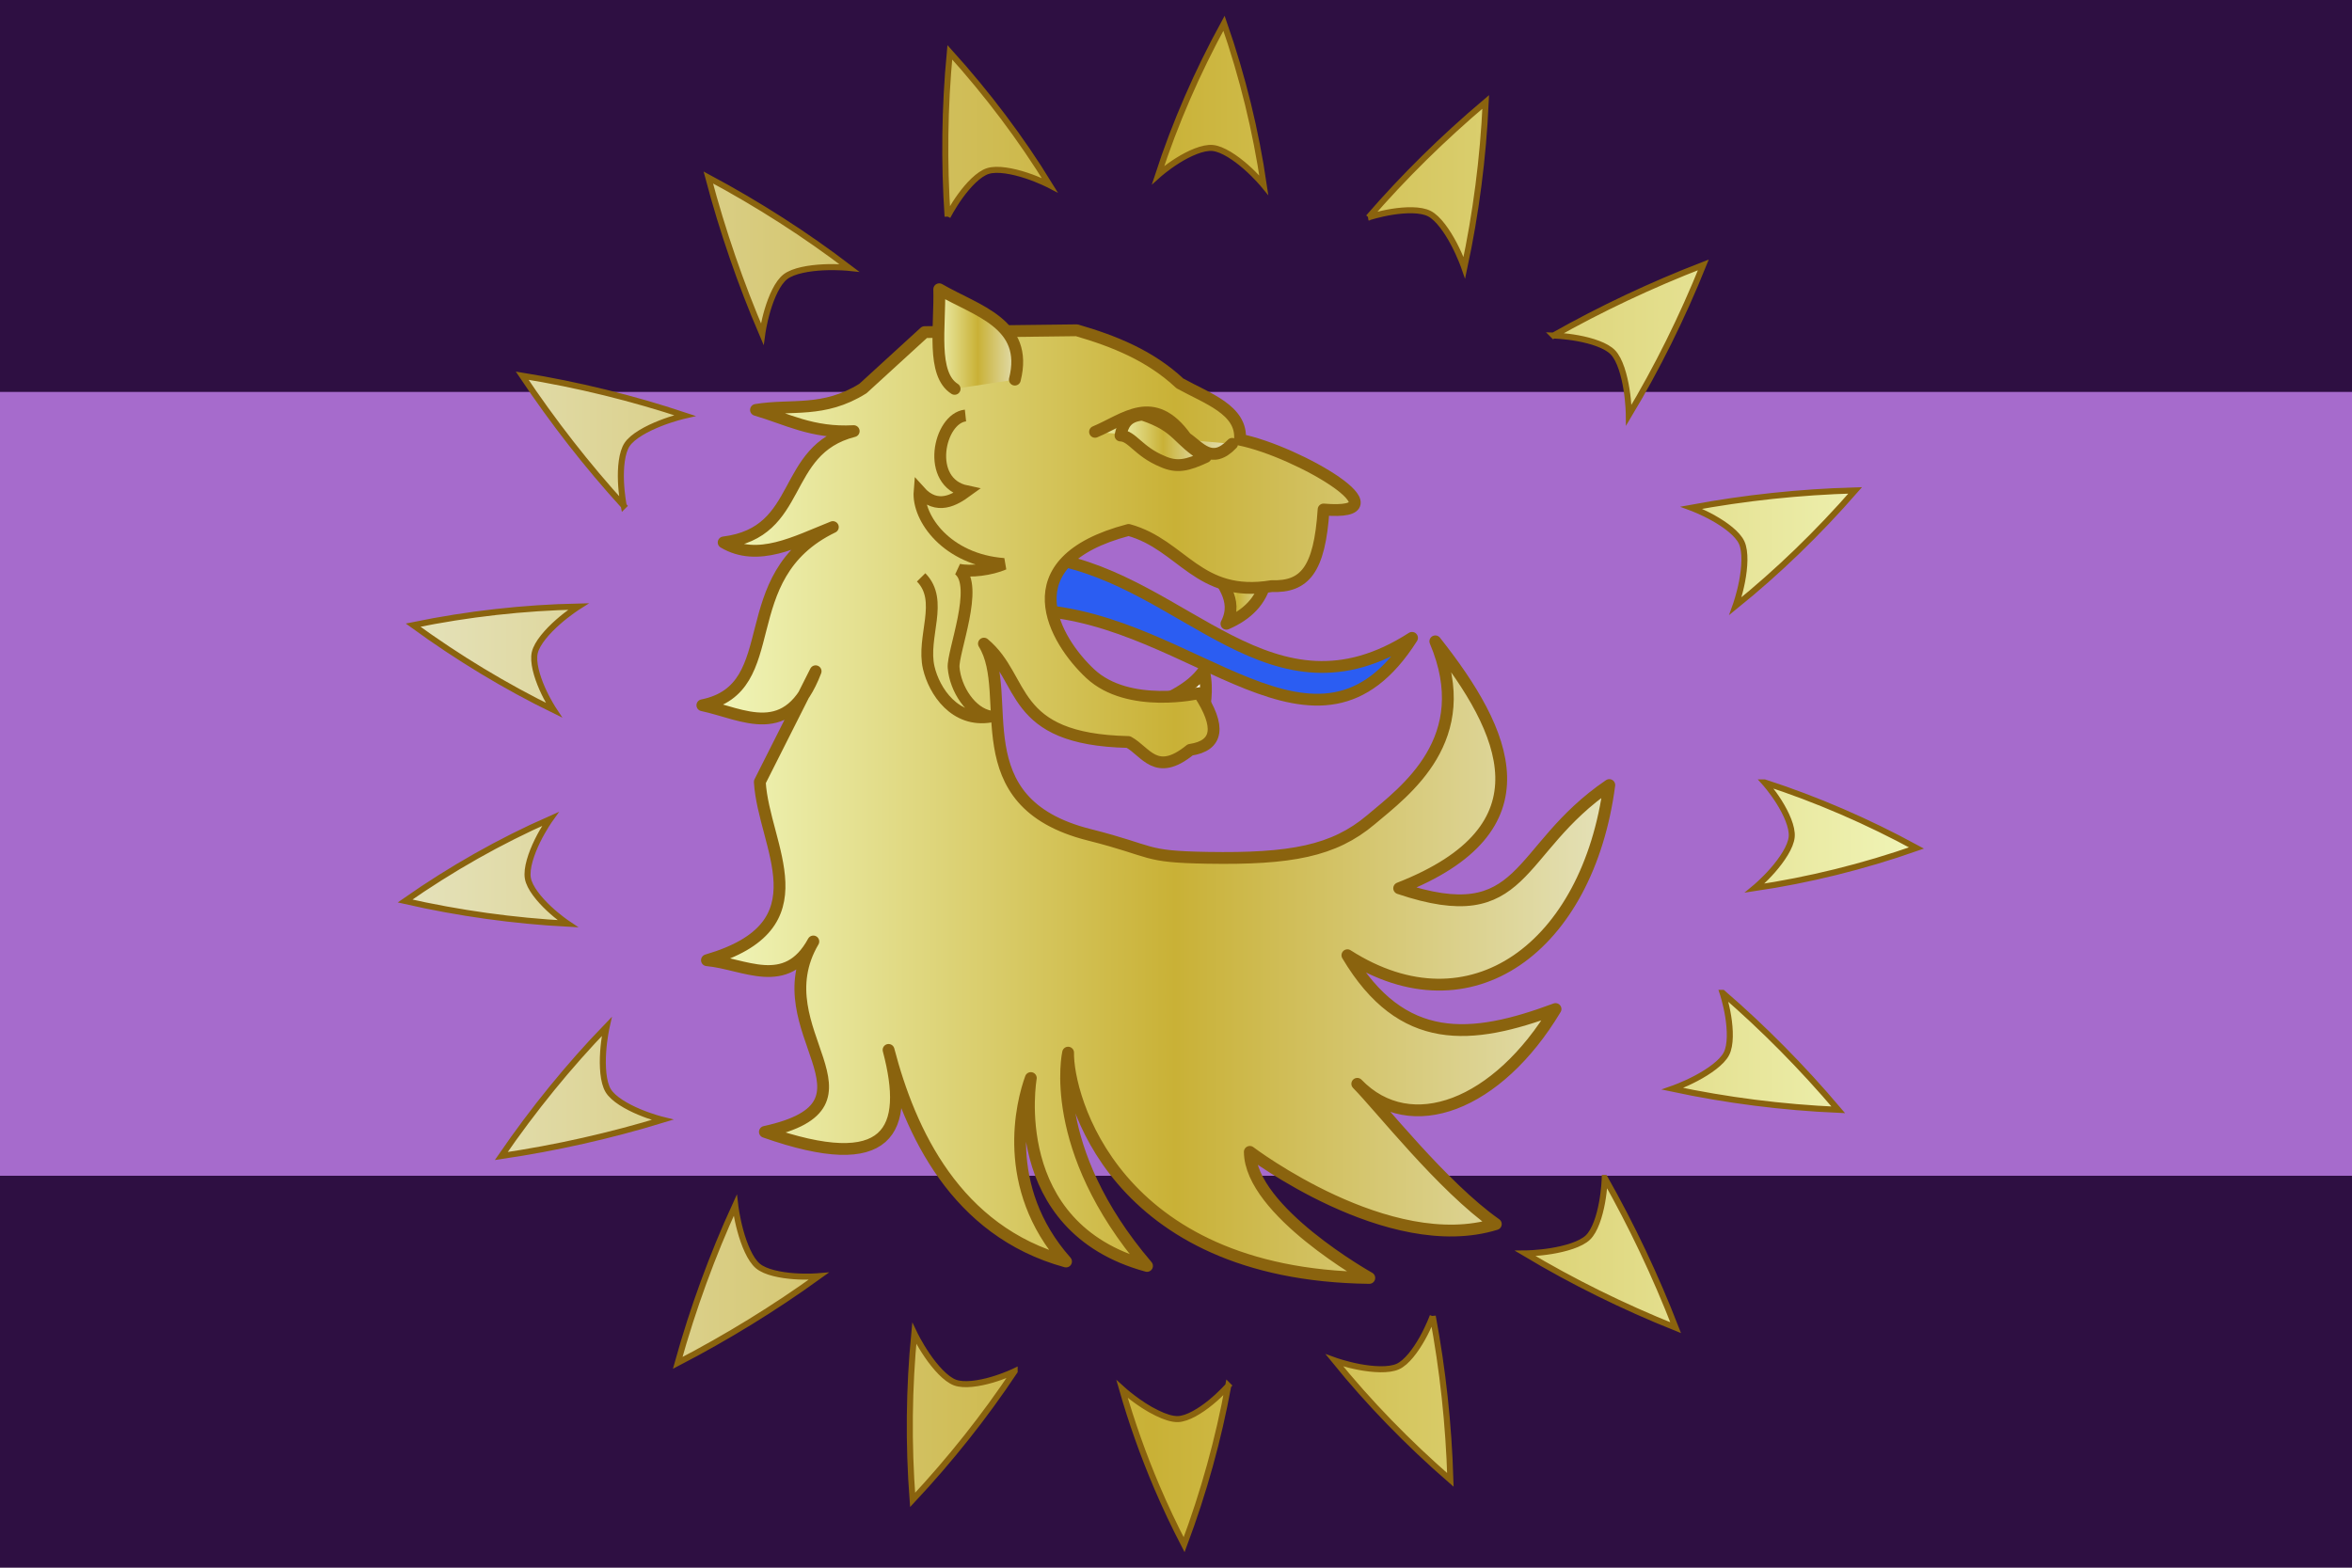 <?xml version="1.0" encoding="UTF-8" standalone="no"?>
<!-- Created with Inkscape (http://www.inkscape.org/) -->

<svg
   xmlns:dc="http://purl.org/dc/elements/1.1/"
   xmlns:cc="http://creativecommons.org/ns#"
   xmlns:rdf="http://www.w3.org/1999/02/22-rdf-syntax-ns#"
   xmlns:svg="http://www.w3.org/2000/svg"
   xmlns="http://www.w3.org/2000/svg"
   xmlns:xlink="http://www.w3.org/1999/xlink"
   xmlns:sodipodi="http://sodipodi.sourceforge.net/DTD/sodipodi-0.dtd"
   xmlns:inkscape="http://www.inkscape.org/namespaces/inkscape"
   width="1800"
   height="1200"
   viewBox="0 0 1800 1200"
   id="svg4136"
   version="1.1"
   inkscape:version="0.91 r13725"
   sodipodi:docname="King acren's kingdom.svg">
  <sodipodi:namedview
     inkscape:guide-bbox="true"
     showguides="true"
     id="base"
     pagecolor="#ffffff"
     bordercolor="#666666"
     borderopacity="1.0"
     inkscape:pageopacity="0.0"
     inkscape:pageshadow="2"
     inkscape:zoom="0.35"
     inkscape:cx="806.2189"
     inkscape:cy="405.34146"
     inkscape:document-units="px"
     inkscape:current-layer="layer1"
     showgrid="false"
     units="px"
     inkscape:window-width="1920"
     inkscape:window-height="1041"
     inkscape:window-x="0"
     inkscape:window-y="0"
     inkscape:window-maximized="1">
    <sodipodi:guide
       position="887.143,640"
       orientation="1,0"
       id="guide5307" />
  </sodipodi:namedview>
  <defs
     id="defs4138">
    <inkscape:path-effect
       effect="skeletal"
       id="path-effect15614"
       is_visible="true"
       pattern="M 0.707,124.678 47.125,0.896 98.232,124.678 c 0,0 -33.3,-23.481 -50.169,-23.444 -16.565,0.036 -47.356,23.444 -47.356,23.444 z"
       copytype="repeated"
       prop_scale="1"
       scale_y_rel="false"
       spacing="100"
       normal_offset="0"
       tang_offset="0"
       prop_units="false"
       vertical_pattern="false"
       fuse_tolerance="0" />
    <linearGradient
       id="linearGradient3865">
      <stop
         id="stop3867"
         offset="0"
         style="stop-color:#e7e6c6;stop-opacity:1;" />
      <stop
         style="stop-color:#c9b136;stop-opacity:1;"
         offset="0.5"
         id="stop3873" />
      <stop
         id="stop3869"
         offset="1"
         style="stop-color:#f2f8be;stop-opacity:1;" />
    </linearGradient>
    <linearGradient
       inkscape:collect="always"
       xlink:href="#linearGradient3865"
       id="linearGradient5257"
       x1="43.865"
       y1="88.168"
       x2="205.962"
       y2="88.168"
       gradientUnits="userSpaceOnUse" />
    <linearGradient
       inkscape:collect="always"
       xlink:href="#linearGradient3865"
       id="linearGradient5279"
       x1="150.69"
       y1="9.441"
       x2="166.015"
       y2="9.441"
       gradientUnits="userSpaceOnUse" />
    <linearGradient
       inkscape:collect="always"
       xlink:href="#linearGradient3865"
       id="linearGradient5287"
       x1="118.777"
       y1="26.507"
       x2="135.19"
       y2="26.507"
       gradientUnits="userSpaceOnUse" />
    <linearGradient
       inkscape:collect="always"
       xlink:href="#linearGradient3865"
       id="linearGradient5295"
       x1="114.284"
       y1="25.366"
       x2="139.514"
       y2="25.366"
       gradientUnits="userSpaceOnUse" />
    <linearGradient
       inkscape:collect="always"
       xlink:href="#linearGradient3865"
       id="linearGradient5303"
       x1="108.596"
       y1="52.478"
       x2="120.105"
       y2="52.478"
       gradientUnits="userSpaceOnUse" />
    <linearGradient
       inkscape:collect="always"
       xlink:href="#linearGradient3865"
       id="linearGradient15627"
       x1="241.254"
       y1="450.741"
       x2="1523.146"
       y2="450.741"
       gradientUnits="userSpaceOnUse" />
    <linearGradient
       inkscape:collect="always"
       xlink:href="#linearGradient3865"
       id="linearGradient15643"
       x1="480.641"
       y1="-302.688"
       x2="631.409"
       y2="-302.688"
       gradientUnits="userSpaceOnUse"
       gradientTransform="matrix(0.656,0,0,0.656,191.038,-103.997)" />
  </defs>
  <g
     transform="translate(0,147.638)"
     id="layer1"
     inkscape:groupmode="layer"
     inkscape:label="Layer 1">
    <rect
       y="-147.638"
       x="-6.1035156e-05"
       height="1200"
       width="1800"
       id="rect12122"
       style="fill:#2e0f42;fill-opacity:1;stroke:none;stroke-width:2;stroke-linecap:butt;stroke-miterlimit:4;stroke-dasharray:none;stroke-dashoffset:0;stroke-opacity:1" />
    <rect
       style="fill:#a66bcc;fill-opacity:1;stroke:none;stroke-width:2;stroke-linecap:butt;stroke-miterlimit:4;stroke-dasharray:none;stroke-dashoffset:0;stroke-opacity:1"
       id="rect12124"
       width="1800"
       height="600"
       x="-6.1035156e-05"
       y="152.361" />
    <path
       style="fill:url(#linearGradient15643);fill-opacity:1;fill-rule:evenodd;stroke:#8a630e;stroke-width:0.656px;stroke-linecap:butt;stroke-linejoin:miter;stroke-opacity:1"
       d="m 507.248,-240.824 46.418,-123.782 51.107,123.782 c 0,0 -33.3,-23.481 -50.169,-23.444 -16.565,0.036 -47.356,23.444 -47.356,23.444 z"
       id="path5305"
       inkscape:connector-curvature="0"
       sodipodi:nodetypes="cccsc" />
    <g
       id="g15683"
       transform="matrix(0.963,0,0,0.963,32.567,16.586)">
      <g
         id="g3066"
         transform="matrix(1.929,0,0,1.929,-924.029,1035.599)">
        <g
           transform="matrix(-2.434,0,0,2.434,1249.73,-508.522)"
           id="g5202">
          <path
             inkscape:connector-curvature="0"
             id="path2476-08"
             style="fill:#ffffff;fill-rule:evenodd;stroke:#8a630e;stroke-width:2;stroke-linecap:round;stroke-linejoin:round;stroke-miterlimit:4;stroke-dasharray:none;stroke-opacity:1"
             d="m 120.125,74.041 c -0.028,-2.819 -0.847,-4.675 -0.054,-8.493 2.417,3.386 6.051,4.469 9.179,6.51" />
          <path
             inkscape:connector-curvature="0"
             id="path3447-39"
             style="fill:#2b5df2;fill-opacity:1;fill-rule:evenodd;stroke:#8a630e;stroke-width:2;stroke-linecap:round;stroke-linejoin:round;stroke-miterlimit:4;stroke-dasharray:none;stroke-opacity:1"
             d="m 146.107,46.543 c -23.128,3.951 -37.483,28.775 -61.261,13.48 16.125,25.425 36.795,-3.27 63.807,-4.679 l -2.546,-8.802 z" />
          <path
             inkscape:connector-curvature="0"
             id="path2474-3"
             style="fill:url(#linearGradient5303);fill-opacity:1;fill-rule:evenodd;stroke:#8a630e;stroke-width:2;stroke-linecap:round;stroke-linejoin:round;stroke-miterlimit:4;stroke-dasharray:none;stroke-opacity:1"
             d="m 109.599,50.342 c 0.774,3.401 3.109,5.756 6.661,7.293 -2.132,-4.152 1.056,-7.063 2.837,-10.303" />
          <path
             inkscape:connector-curvature="0"
             id="path2462-9"
             style="fill:url(#linearGradient5257);fill-opacity:1;fill-rule:evenodd;stroke:#8a630e;stroke-width:2;stroke-linecap:round;stroke-linejoin:round;stroke-miterlimit:4;stroke-dasharray:none;stroke-opacity:1"
             d="m 143.059,130.247 c 0,0 3.688,16.153 -13.358,36.104 24.117,-6.566 19.668,-31.805 19.668,-31.805 1.502,4.094 5.209,18.443 -5.959,31.059 18.692,-5.133 26.434,-21.995 30.038,-35.822 -3.616,13.638 -0.208,21.301 20.933,13.878 -21.802,-4.773 0.703,-17.093 -8.2,-32.237 4.614,8.49 11.703,3.737 18.009,3.174 -20.154,-5.853 -9.602,-19.232 -8.949,-30.185 L 185.794,65.676 c 4.65,12.152 12.2,7.239 19.168,5.757 -14.277,-2.879 -4.75,-21.803 -22.084,-30.165 6.306,2.506 12.7,6.012 18.482,2.598 -13.717,-1.713 -9.474,-15.645 -22.012,-18.841 7.072,0.386 11.333,-2.084 16.539,-3.594 -5.989,-0.994 -11.423,0.568 -18.108,-3.625 L 167.344,8.262 141.596,7.951 c -6.388,1.852 -12.471,4.318 -17.456,8.991 -4.642,2.565 -10.59,4.491 -10.171,9.534 -9.901,2.016 -28.602,13.04 -14.154,11.817 0.672,10.328 3.24,13.151 8.792,12.973 12.461,2.055 15.081,-7.002 24.211,-9.514 20.543,5.398 12.439,18.792 6.484,24.342 -6.472,6.032 -18.397,3.289 -18.397,3.289 -3.739,5.695 -3.243,8.895 1.489,9.599 5.812,4.741 7.493,0.272 10.461,-1.329 20.389,-0.443 17.263,-10.7 24.451,-16.654 -5.337,8.595 4.063,26.846 -17.804,32.357 -11.292,2.851 -8.928,3.716 -20.044,3.904 C 105.35,97.501 98.08,96.103 91.834,90.843 86.019,85.947 73.892,77.138 80.903,60.612 68.849,75.87 61.192,92.301 87.021,102.415 c -21.674,7.301 -19.412,-6.491 -35.565,-17.473 3.602,27.373 23.449,42.162 44.328,28.81 -9.232,15.542 -20.992,14.42 -35.228,9.109 9.766,16.295 24.554,22.002 33.557,12.661 -3.853,3.883 -14.373,17.354 -23.45,23.748 18.142,5.611 41.639,-12.227 41.639,-12.227 -0.073,10.053 -20.223,21.341 -20.223,21.341 43.392,-0.542 51.123,-30.92 50.98,-38.139 z"
             sodipodi:nodetypes="cccccccccccccccccccccccscccccsscccccccssc" />
          <path
             inkscape:connector-curvature="0"
             id="path2472-67"
             style="fill:url(#linearGradient5279);fill-opacity:1;fill-rule:evenodd;stroke:#8a630e;stroke-width:2;stroke-linecap:round;stroke-linejoin:round;stroke-miterlimit:4;stroke-dasharray:none;stroke-opacity:1"
             d="M 152.071,16.306 C 149.671,6.785 158.489,4.701 164.871,1.003 c -0.173,6.329 1.334,14.364 -2.605,16.867" />
          <path
             inkscape:connector-curvature="0"
             id="path3449-9"
             style="fill:url(#linearGradient5295);fill-opacity:1;fill-rule:evenodd;stroke:#8a630e;stroke-width:2;stroke-linecap:round;stroke-linejoin:round;stroke-miterlimit:4;stroke-dasharray:none;stroke-opacity:1"
             d="m 115.294,27.18 c 3.462,3.625 5.472,0.566 7.801,-1.027 5.537,-7.741 10.401,-3.071 15.406,-1.009"
             sodipodi:nodetypes="ccc" />
          <path
             inkscape:connector-curvature="0"
             id="path3451-9"
             style="fill:url(#linearGradient5287);fill-opacity:1;fill-rule:evenodd;stroke:#8a630e;stroke-width:2;stroke-linecap:round;stroke-linejoin:round;stroke-miterlimit:4;stroke-dasharray:none;stroke-opacity:1"
             d="m 119.777,29.402 c 3.053,1.417 4.841,1.873 7.341,0.743 4.083,-1.7 5.085,-4.306 7.073,-4.377 -0.366,-1.68 -0.899,-3.264 -3.724,-3.534 -6.285,2.102 -5.749,4.265 -10.689,7.168 z" />
          <path
             sodipodi:nodetypes="cccccscsc"
             inkscape:connector-curvature="0"
             id="path3613"
             d="m 160.43,22.381 c 4.493,0.476 6.859,11.351 -0.175,12.83 1.93,1.404 4.988,3.31 7.942,0 0.374,4.556 -4.615,11.584 -14.272,12.306 2.196,0.961 5.627,1.396 7.639,0.96 -3.501,2.679 1.084,13.979 0.873,16.582 -0.288,3.554 -2.889,7.723 -6.284,8.291 6.086,1.041 9.576,-4.334 10.492,-8.261 1.224,-5.24 -2.617,-11.344 1.29,-15.304"
             style="fill:none;stroke:#8a630e;stroke-width:2;stroke-linecap:butt;stroke-linejoin:miter;stroke-miterlimit:4;stroke-dasharray:none;stroke-opacity:1" />
        </g>
      </g>
      <path
         inkscape:connector-curvature="0"
         inkscape:original-d="M 1430.3753,451.38883 A 544.6983,544.6983 0 0 1 885.67708,996.08714 544.6983,544.6983 0 0 1 340.97871,451.38883 544.6983,544.6983 0 0 1 885.67708,-93.309486 544.6983,544.6983 0 0 1 1430.3753,451.38883 Z"
         inkscape:path-effect="#path-effect15614"
         id="path5309"
         d="m 1368.484,451.389 c 41.463,13.436 81.808,30.92 120.774,52.115 -42.73,14.987 -85.738,25.511 -128.611,31.884 0,0 7.128,-5.885 14.338,-14.122 7.264,-8.298 14.355,-18.738 15.077,-26.573 0.709,-7.689 -4.343,-18.716 -9.991,-27.72 -5.604,-8.934 -11.588,-15.585 -11.588,-15.585 z m -33.334,167.242 c 32.542,28.071 63.279,59.183 91.948,93.001 -44.892,-1.966 -88.936,-7.655 -131.721,-16.755 0,0 8.904,-3.089 18.744,-8.295 9.911,-5.244 20.454,-12.495 24.084,-19.552 3.558,-6.918 3.093,-19.115 1.415,-29.576 -1.669,-10.402 -4.47,-18.822 -4.47,-18.822 z m -93.647,147.17 c 21.369,37.748 40.243,77.532 56.362,119.015 -41.96,-16.803 -81.948,-36.588 -119.549,-59.044 0,0 9.441,-0.078 20.486,-1.855 11.116,-1.789 23.539,-5.271 29.322,-10.81 5.67,-5.43 9.3,-17.233 11.235,-27.796 1.923,-10.503 2.145,-19.511 2.145,-19.511 z m -136.702,109.839 c 7.942,42.469 12.701,85.967 14.016,130.158 -33.935,-29.523 -64.771,-61.288 -92.097,-94.983 0,0 8.737,3.147 19.563,5.199 10.899,2.065 23.59,2.936 30.793,-0.346 7.062,-3.217 14.261,-13.08 19.468,-22.378 5.173,-9.238 8.257,-17.65 8.257,-17.65 z m -162.498,55.249 c -7.738,42.232 -19.348,84.487 -35.089,126.43 -7.775,-14.988 -14.961,-30.185 -21.536,-45.576 -11.028,-25.884 -20.254,-51.963 -27.754,-78.136 0,0 13.432,12.227 27.754,19.04 6.034,2.992 12.02,4.961 16.645,4.806 7.727,-0.259 17.982,-6.675 26.115,-13.324 8.082,-6.608 13.866,-13.24 13.866,-13.24 z M 772.524,919.451 c -23.767,35.75 -50.908,69.923 -81.089,102.257 -3.422,-44.74 -2.875,-89.005 1.328,-132.383 0,0 4.04,8.453 10.296,17.578 6.302,9.194 14.674,18.765 22.071,21.514 7.253,2.696 19.235,0.762 29.363,-2.192 10.067,-2.936 18.031,-6.775 18.031,-6.775 z M 616.785,843.893 c -35.088,25.324 -72.546,48.382 -112.036,68.913 12.117,-43.497 27.462,-85.394 45.723,-125.28 0,0 1.1,9.4 4.059,20.204 2.978,10.875 7.777,22.851 13.9,28.002 6.003,5.05 18.11,7.379 28.789,8.154 10.621,0.77 19.565,0.007 19.565,0.007 z M 492.652,719.557 c -41.453,12.644 -84.268,22.334 -128.111,28.809 25.539,-37.161 53.566,-71.597 83.768,-102.895 0,0 -2.054,9.108 -2.791,20.164 -0.742,11.127 -0.106,23.91 4.007,30.723 4.032,6.68 14.708,12.754 24.578,16.913 9.809,4.133 18.549,6.286 18.549,6.286 z M 417.386,563.701 c -42.86,-2.288 -86.077,-8.22 -129.315,-18.055 36.844,-25.731 75.436,-47.612 115.463,-65.23 0,0 -5.421,7.577 -10.256,17.461 -4.874,9.965 -8.959,21.927 -7.607,29.676 1.324,7.588 9.048,16.884 16.73,24.086 7.632,7.155 14.985,12.062 14.985,12.062 z m -11.096,-169.798 c -38.711,-18.917 -76.072,-41.543 -111.822,-67.542 44.027,-9.042 87.952,-13.871 131.364,-14.798 0,0 -7.865,4.968 -16.119,12.229 -8.317,7.316 -16.744,16.744 -18.531,24.401 -1.752,7.51 1.704,19.104 5.973,28.751 4.24,9.581 9.135,16.96 9.135,16.96 z m 55.57,-162.411 c -29.032,-31.883 -56.025,-66.469 -80.72,-103.421 44.474,7.198 87.721,17.87 129.329,31.703 0,0 -9.223,2.099 -19.628,6.195 -10.477,4.125 -21.83,10.173 -26.268,16.801 -4.35,6.497 -5.321,18.736 -4.898,29.383 0.421,10.588 2.186,19.339 2.186,19.339 z M 571.932,94.965 C 554.832,55.074 540.459,13.486 529.073,-29.463 c 39.827,21.322 77.302,45.378 112.012,71.854 0,0 -9.342,-0.984 -20.473,-0.452 -11.201,0.536 -23.896,2.617 -30.238,7.479 -6.219,4.767 -11.11,16.088 -14.184,26.378 -3.056,10.229 -4.259,19.169 -4.259,19.169 z M 719.247,1.58 c -2.914,-42.943 -2.413,-86.576 1.764,-130.564 30.086,33.329 56.695,68.652 79.415,105.655 0,0 -8.221,-4.281 -18.653,-7.712 -10.508,-3.456 -22.922,-5.917 -30.441,-3.565 -7.368,2.305 -15.651,11.174 -21.883,19.736 -6.191,8.505 -10.202,16.45 -10.202,16.45 z M 886.547,-31.43 c 13.523,-41.423 31.088,-81.725 52.36,-120.645 14.896,42.754 25.332,85.78 31.622,128.665 0,0 -5.871,-7.14 -14.094,-14.367 -8.284,-7.281 -18.709,-14.394 -26.541,-15.133 -7.687,-0.725 -18.723,4.303 -27.738,9.929 -8.945,5.583 -15.608,11.55 -15.608,11.55 z M 1053.73,2.253 c 28.132,-32.491 59.301,-63.173 93.17,-91.784 -2.047,44.89 -7.813,88.927 -16.985,131.698 0,0 -3.074,-8.91 -8.264,-18.76 -5.227,-9.921 -12.461,-20.477 -19.512,-24.12 -6.912,-3.571 -19.111,-3.128 -29.576,-1.469 -10.406,1.649 -18.832,4.435 -18.832,4.435 z M 1200.755,96.162 c 37.785,-21.306 77.6,-40.115 119.109,-56.164 -16.873,41.933 -36.724,81.886 -59.242,119.449 0,0 -0.062,-9.44 -1.821,-20.488 -1.77,-11.118 -5.232,-23.547 -10.761,-29.339 -5.421,-5.679 -17.218,-9.328 -27.777,-11.28 -10.5,-1.941 -19.508,-2.178 -19.508,-2.178 z m 109.606,136.877 c 42.48,-7.868 85.984,-12.55 130.177,-13.784 -29.582,33.881 -61.402,64.658 -95.149,91.919 0,0 3.164,-8.73 5.236,-19.551 2.086,-10.894 2.98,-23.582 -0.289,-30.791 -3.204,-7.067 -13.053,-14.283 -22.341,-19.505 -9.228,-5.189 -17.634,-8.287 -17.634,-8.287 z"
         style="fill:url(#linearGradient15627);fill-opacity:1;stroke:#8a630e;stroke-width:4.796;stroke-linecap:butt;stroke-miterlimit:4;stroke-dasharray:none;stroke-dashoffset:0;stroke-opacity:1" />
    </g>
  </g>
</svg>
